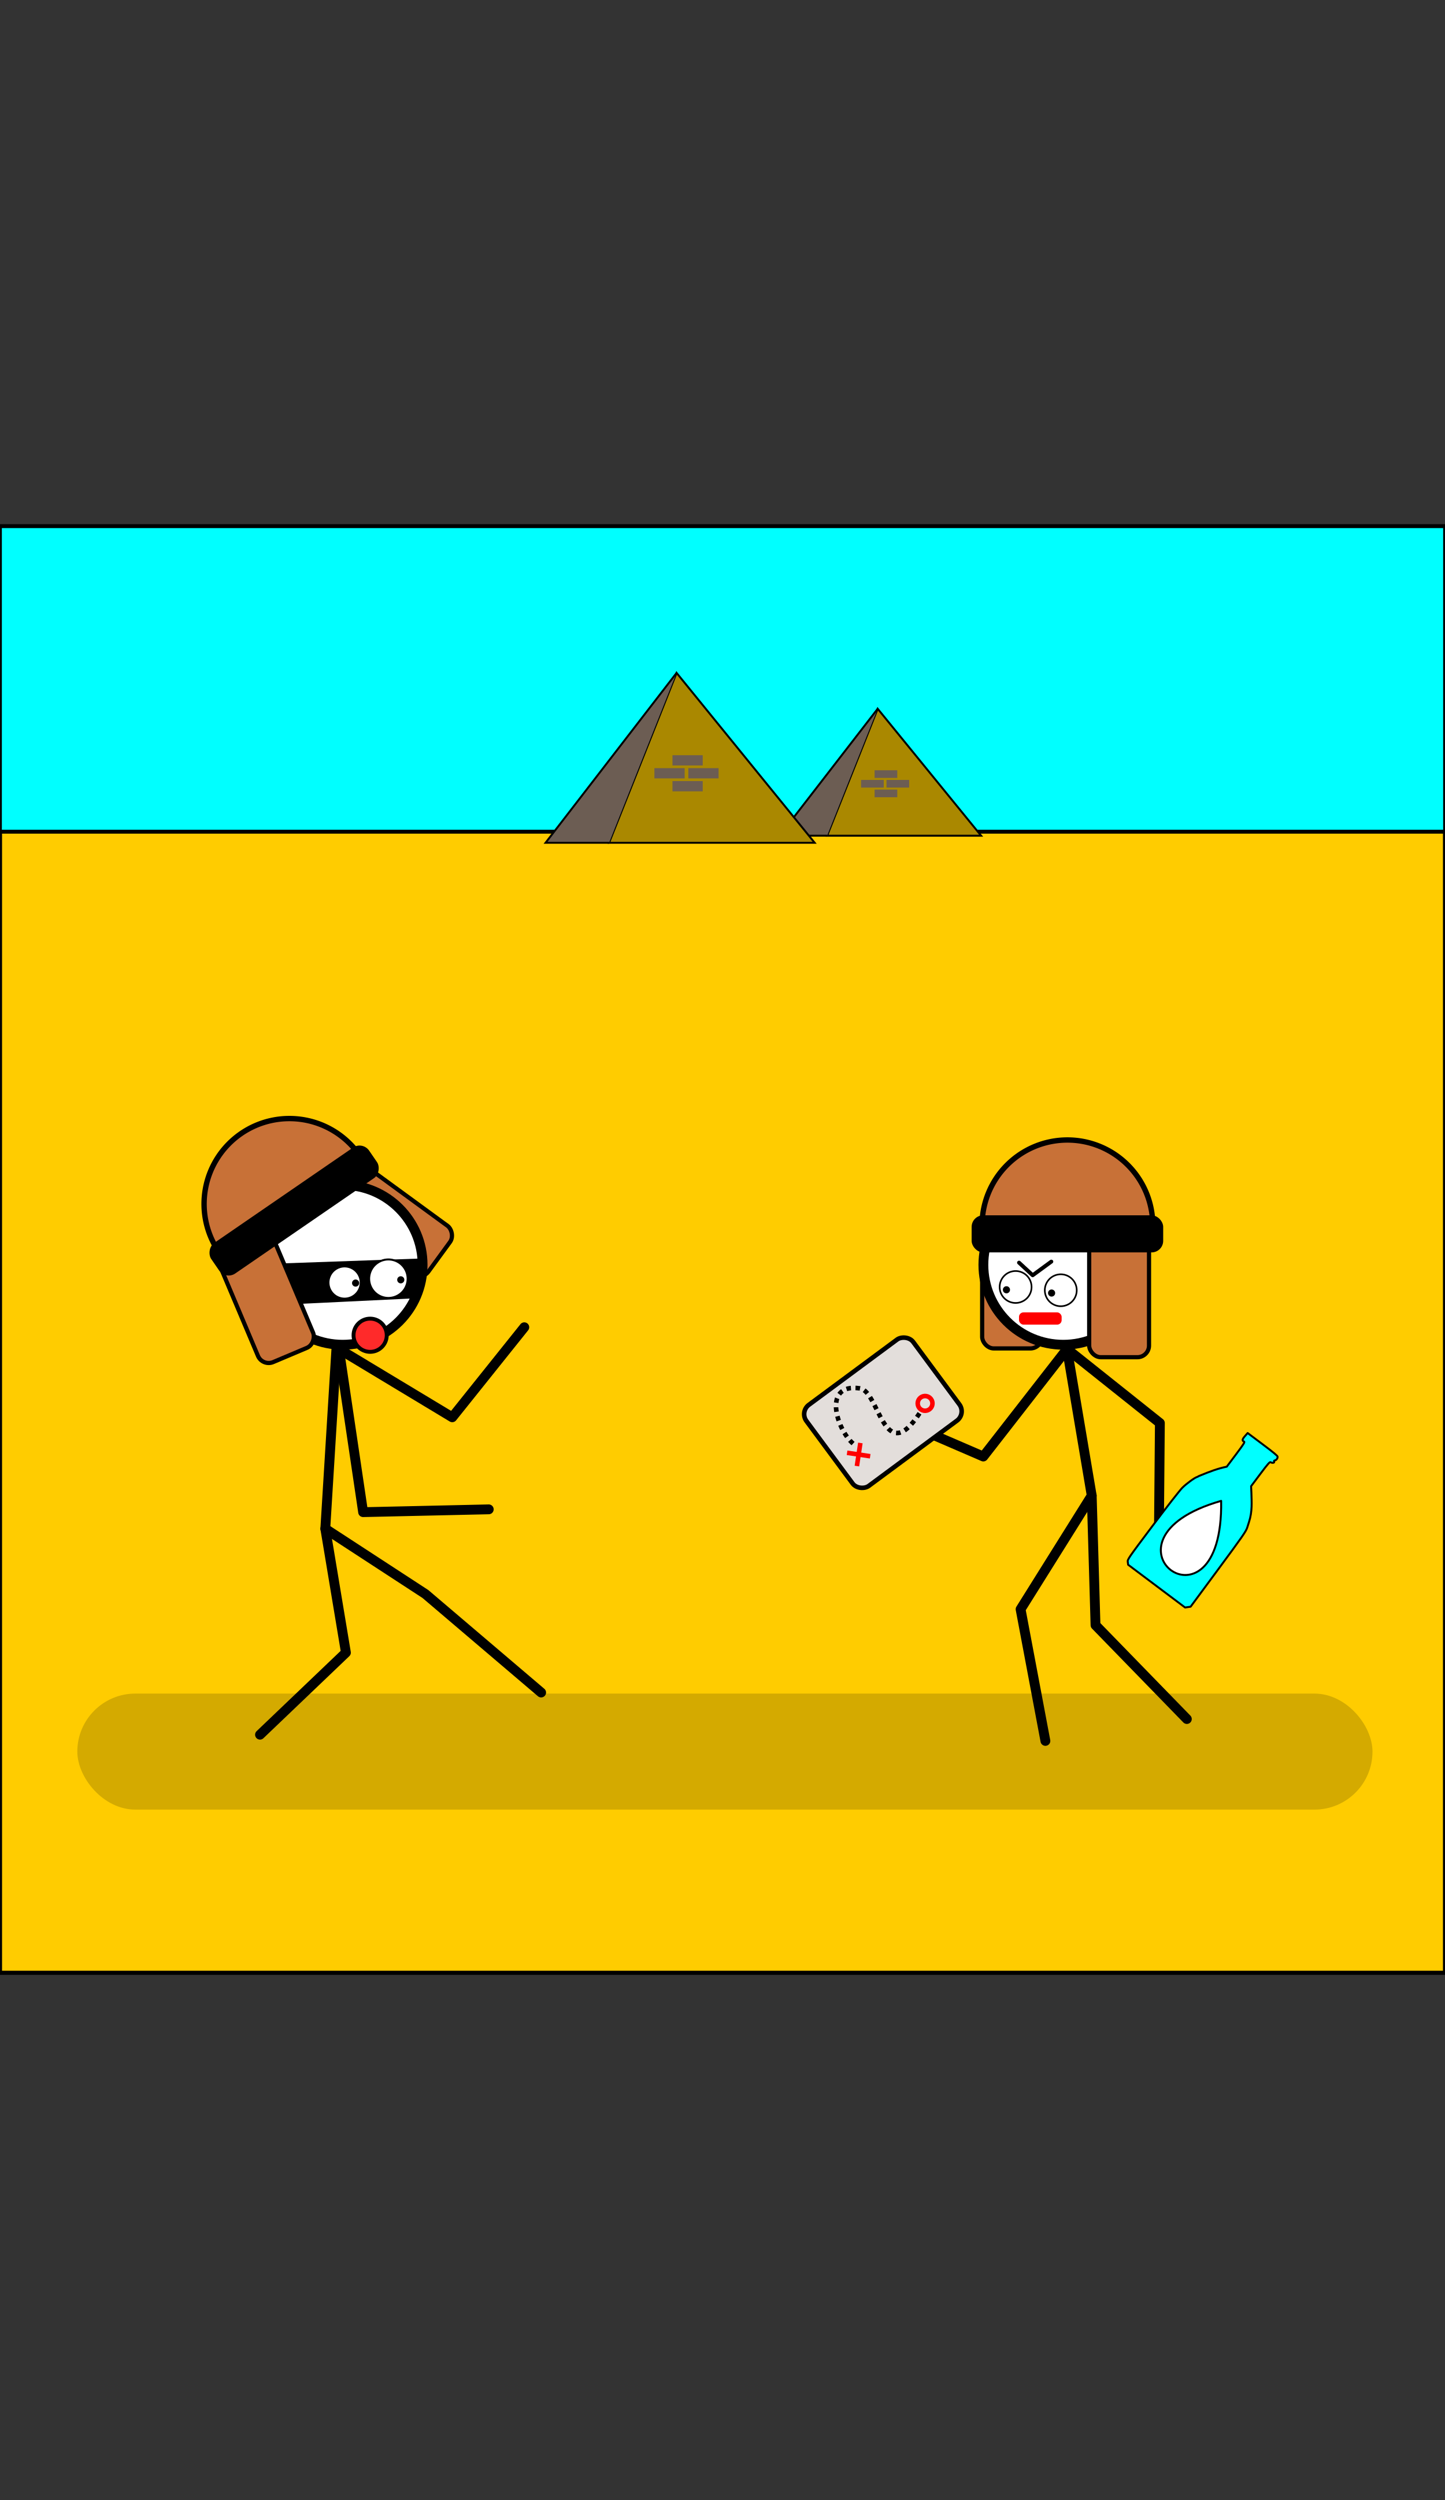 <?xml version="1.0" encoding="UTF-8" standalone="no"?>
<!-- Created with Inkscape (http://www.inkscape.org/) -->

<svg
   xmlns:dc="http://purl.org/dc/elements/1.1/"
   xmlns:cc="http://creativecommons.org/ns#"
   xmlns:rdf="http://www.w3.org/1999/02/22-rdf-syntax-ns#"
   xmlns:svg="http://www.w3.org/2000/svg"
   xmlns="http://www.w3.org/2000/svg"
   xmlns:sodipodi="http://sodipodi.sourceforge.net/DTD/sodipodi-0.dtd"
   xmlns:inkscape="http://www.inkscape.org/namespaces/inkscape"
   width="740"
   height="1280"
   version="1.1"
   viewBox="0 0 740 1280"
   xml:space="preserve"
   id="svg18"
   sodipodi:docname="level2lose.svg"
   inkscape:version="0.92.5 (2060ec1f9f, 2020-04-08)"><rect x="0" y="0" width="740" height="1280" fill="#333333" stroke="none"/><defs
     id="defs22" /><sodipodi:namedview
     pagecolor="#ffffff"
     bordercolor="#666666"
     borderopacity="1"
     objecttolerance="10"
     gridtolerance="10"
     guidetolerance="10"
     inkscape:pageopacity="0"
     inkscape:pageshadow="2"
     inkscape:window-width="1920"
     inkscape:window-height="986"
     id="namedview20"
     showgrid="false"
     inkscape:zoom="1"
     inkscape:cx="586.74525"
     inkscape:cy="623.82034"
     inkscape:window-x="1909"
     inkscape:window-y="49"
     inkscape:window-maximized="1"
     inkscape:current-layer="svg18"
     inkscape:snap-bbox="true"
     inkscape:bbox-paths="true"
     inkscape:snap-bbox-edge-midpoints="true"
     inkscape:bbox-nodes="true"
     inkscape:snap-bbox-midpoints="true"
     inkscape:object-paths="true"
     inkscape:object-nodes="true"
     inkscape:snap-intersection-paths="true"
     inkscape:snap-smooth-nodes="true"
     inkscape:snap-midpoints="true"
     inkscape:snap-center="true"
     inkscape:snap-page="true"
     inkscape:snap-text-baseline="true"
     inkscape:snap-object-midpoints="true"
     inkscape:snap-global="true"
     borderlayer="false"
     inkscape:pagecheckerboard="true" /><rect
     style="opacity:1;vector-effect:none;fill:#ffcc00;fill-opacity:1;stroke:#000000;stroke-width:2.097;stroke-linecap:round;stroke-linejoin:round;stroke-miterlimit:4;stroke-dasharray:none;stroke-dashoffset:0;stroke-opacity:1;paint-order:markers fill stroke"
     id="rect890"
     width="740"
     height="740"
     x="-3.8146973e-05"
     y="270" /><rect
     y="269.356"
     x="-0.049"
     height="156.435"
     width="740.097"
     id="rect1004"
     style="opacity:1;vector-effect:none;fill:#00ffff;fill-opacity:1;stroke:#000000;stroke-width:2;stroke-linecap:round;stroke-linejoin:round;stroke-miterlimit:4;stroke-dasharray:none;stroke-dashoffset:0;stroke-opacity:1;paint-order:markers fill stroke" /><rect
     rx="29.698"
     style="opacity:1;vector-effect:none;fill:#d4aa00;fill-opacity:1;stroke:none;stroke-width:1.8;stroke-linecap:round;stroke-linejoin:miter;stroke-miterlimit:4;stroke-dasharray:none;stroke-dashoffset:0;stroke-opacity:1;paint-order:normal"
     id="rect988"
     width="663.266"
     height="59.397"
     x="39.598"
     y="867.05"
     ry="29.698" /><rect
     transform="matrix(-0.59,0.808,0.808,0.59,0,0)"
     style="opacity:1;vector-effect:none;fill:#c87137;fill-opacity:1;stroke:#000000;stroke-width:2.145;stroke-linecap:butt;stroke-linejoin:miter;stroke-miterlimit:4;stroke-dasharray:none;stroke-dashoffset:0;stroke-opacity:1;paint-order:normal"
     id="rect930"
     width="30.641"
     height="59.902"
     x="371.51"
     y="500.933"
     ry="5.952" /><circle
     r="40.908"
     cy="647.548"
     cx="175.504"
     id="circle906-4-1"
     style="display:inline;fill:#ffffff;fill-opacity:1;stroke:#000000;stroke-width:5.029;stroke-linecap:round;stroke-linejoin:round;stroke-miterlimit:4;stroke-dasharray:none;stroke-dashoffset:0;stroke-opacity:1;paint-order:markers fill stroke" /><path
     inkscape:connector-curvature="0"
     sodipodi:nodetypes="cccccsc"
     id="path13849-7"
     d="m 134.335,647.588 81.564,-2.872 0.574,8.042 -3.446,11.488 -71.512,3.446 c 0,0 -5.17,-5.6 -5.17,-7.324 0,-1.723 -2.01,-12.78 -2.01,-12.78 z"
     style="fill:#000000;stroke:#000000;stroke-width:0.838px;stroke-linecap:butt;stroke-linejoin:miter;stroke-opacity:1" /><path
     sodipodi:nodetypes="cccc"
     inkscape:connector-curvature="0"
     id="path13052-4"
     d="m 172.294,690.156 -5.704,92.492 51.281,33.436 59.254,50.423"
     style="fill:none;stroke:#000000;stroke-width:5.029;stroke-linecap:round;stroke-linejoin:round;stroke-dasharray:none;stroke-opacity:1;paint-order:markers fill stroke" /><path
     sodipodi:nodetypes="ccc"
     inkscape:connector-curvature="0"
     id="path13054-4"
     d="m 166.59,782.648 10.561,63.435 -43.997,42.015"
     style="fill:none;stroke:#000000;stroke-width:5.029;stroke-linecap:round;stroke-linejoin:round;stroke-dasharray:none;stroke-opacity:1;paint-order:markers fill stroke" /><path
     sodipodi:nodetypes="ccc"
     inkscape:connector-curvature="0"
     id="path13851-1"
     d="M 173.581,690.642 231.606,725.599 268.5,679.5"
     style="opacity:1;fill:none;fill-opacity:1;stroke:#000000;stroke-width:5.029;stroke-linecap:round;stroke-linejoin:round;stroke-miterlimit:4;stroke-dasharray:none;stroke-dashoffset:0;stroke-opacity:1;paint-order:markers fill stroke" /><circle
     r="9.863"
     transform="rotate(-125.015)"
     cy="-212.733"
     cx="-650.287"
     id="circle1043-52-8"
     style="fill:#ffffff;fill-opacity:1;stroke:#000000;stroke-width:1.011;stroke-linecap:round;stroke-linejoin:round;stroke-miterlimit:4;stroke-dasharray:none;stroke-dashoffset:0;stroke-opacity:1;paint-order:markers fill stroke" /><circle
     r="1.828"
     cy="182.038"
     cx="-662.032"
     id="circle1045-0-9"
     style="fill:#000000;fill-opacity:1;stroke:none;stroke-width:0.838;stroke-linecap:round;stroke-linejoin:round;stroke-miterlimit:4;stroke-dasharray:none;stroke-dashoffset:0;stroke-opacity:1;paint-order:markers fill stroke"
     transform="rotate(-92.018)" /><circle
     style="fill:#ffffff;fill-opacity:1;stroke:#000000;stroke-width:0.838;stroke-linecap:round;stroke-linejoin:round;stroke-miterlimit:4;stroke-dasharray:none;stroke-dashoffset:0;stroke-opacity:1;paint-order:markers fill stroke"
     id="circle1532-3"
     cx="-639.015"
     cy="-232.231"
     transform="rotate(-125.015)"
     r="8.174" /><circle
     style="fill:#000000;fill-opacity:1;stroke:none;stroke-width:0.838;stroke-linecap:round;stroke-linejoin:round;stroke-miterlimit:4;stroke-dasharray:none;stroke-dashoffset:0;stroke-opacity:1;paint-order:markers fill stroke"
     id="circle1534-7"
     cx="-662.888"
     cy="158.867"
     r="1.828"
     transform="rotate(-92.018)" /><g
     id="g1024"
     transform="translate(-127.279)"><path
       style="fill:#aa8800;stroke:#000000;stroke-width:1px;stroke-linecap:butt;stroke-linejoin:miter;stroke-opacity:1"
       d="m 550.857,427.842 25.893,-64.985 52.965,64.985 z"
       id="path1006"
       inkscape:connector-curvature="0"
       sodipodi:nodetypes="cccc" /><path
       style="fill:#6c5d53;stroke:#000000;stroke-width:1px;stroke-linecap:butt;stroke-linejoin:miter;stroke-opacity:1"
       d="m 576.75,362.856 -50.257,64.985 h 24.364"
       id="path1008"
       inkscape:connector-curvature="0"
       sodipodi:nodetypes="ccc" /><rect
       style="opacity:1;vector-effect:none;fill:#6c5d53;fill-opacity:1;stroke:none;stroke-width:1.8;stroke-linecap:round;stroke-linejoin:miter;stroke-miterlimit:4;stroke-dasharray:none;stroke-dashoffset:0;stroke-opacity:1;paint-order:normal"
       id="rect1010"
       width="11.61"
       height="3.923"
       x="575.171"
       y="394.342" /><rect
       y="399.292"
       x="581.257"
       height="3.923"
       width="11.61"
       id="rect1012"
       style="opacity:1;vector-effect:none;fill:#6c5d53;fill-opacity:1;stroke:none;stroke-width:1.8;stroke-linecap:round;stroke-linejoin:miter;stroke-miterlimit:4;stroke-dasharray:none;stroke-dashoffset:0;stroke-opacity:1;paint-order:normal" /><rect
       style="opacity:1;vector-effect:none;fill:#6c5d53;fill-opacity:1;stroke:none;stroke-width:1.8;stroke-linecap:round;stroke-linejoin:miter;stroke-miterlimit:4;stroke-dasharray:none;stroke-dashoffset:0;stroke-opacity:1;paint-order:normal"
       id="rect1014"
       width="11.61"
       height="3.923"
       x="568.243"
       y="399.292" /><rect
       y="404.242"
       x="575.171"
       height="3.923"
       width="11.61"
       id="rect1016"
       style="opacity:1;vector-effect:none;fill:#6c5d53;fill-opacity:1;stroke:none;stroke-width:1.8;stroke-linecap:round;stroke-linejoin:miter;stroke-miterlimit:4;stroke-dasharray:none;stroke-dashoffset:0;stroke-opacity:1;paint-order:normal" /></g><g
     id="g1032"
     transform="translate(-127.279)"><path
       sodipodi:nodetypes="cccc"
       inkscape:connector-curvature="0"
       id="path990"
       d="m 439.193,431.472 34.569,-86.974 70.711,86.974 z"
       style="fill:#aa8800;stroke:#000000;stroke-width:1px;stroke-linecap:butt;stroke-linejoin:miter;stroke-opacity:1" /><path
       sodipodi:nodetypes="ccc"
       inkscape:connector-curvature="0"
       id="path992"
       d="m 473.762,344.498 -67.095,86.974 H 439.193"
       style="fill:#6c5d53;stroke:#000000;stroke-width:1px;stroke-linecap:butt;stroke-linejoin:miter;stroke-opacity:1" /><rect
       y="386.637"
       x="471.654"
       height="5.25"
       width="15.5"
       id="rect994"
       style="opacity:1;vector-effect:none;fill:#6c5d53;fill-opacity:1;stroke:none;stroke-width:1.8;stroke-linecap:round;stroke-linejoin:miter;stroke-miterlimit:4;stroke-dasharray:none;stroke-dashoffset:0;stroke-opacity:1;paint-order:normal" /><rect
       style="opacity:1;vector-effect:none;fill:#6c5d53;fill-opacity:1;stroke:none;stroke-width:1.8;stroke-linecap:round;stroke-linejoin:miter;stroke-miterlimit:4;stroke-dasharray:none;stroke-dashoffset:0;stroke-opacity:1;paint-order:normal"
       id="rect998"
       width="15.5"
       height="5.25"
       x="479.779"
       y="393.262" /><rect
       y="393.262"
       x="462.404"
       height="5.25"
       width="15.5"
       id="rect1000"
       style="opacity:1;vector-effect:none;fill:#6c5d53;fill-opacity:1;stroke:none;stroke-width:1.8;stroke-linecap:round;stroke-linejoin:miter;stroke-miterlimit:4;stroke-dasharray:none;stroke-dashoffset:0;stroke-opacity:1;paint-order:normal" /><rect
       style="opacity:1;vector-effect:none;fill:#6c5d53;fill-opacity:1;stroke:none;stroke-width:1.8;stroke-linecap:round;stroke-linejoin:miter;stroke-miterlimit:4;stroke-dasharray:none;stroke-dashoffset:0;stroke-opacity:1;paint-order:normal"
       id="rect1002"
       width="15.5"
       height="5.25"
       x="471.654"
       y="399.887" /></g><rect
     ry="5.952"
     y="630.445"
     x="502.975"
     height="59.902"
     width="30.641"
     id="rect1221"
     style="opacity:1;vector-effect:none;fill:#c87137;fill-opacity:1;stroke:#000000;stroke-width:2.145;stroke-linecap:butt;stroke-linejoin:miter;stroke-miterlimit:4;stroke-dasharray:none;stroke-dashoffset:0;stroke-opacity:1;paint-order:normal" /><circle
     style="display:inline;fill:#ffffff;fill-opacity:1;stroke:#000000;stroke-width:5.029;stroke-linecap:round;stroke-linejoin:round;stroke-miterlimit:4;stroke-dasharray:none;stroke-dashoffset:0;stroke-opacity:1;paint-order:markers fill stroke"
     id="circle1034"
     cx="-544.512"
     cy="647.548"
     r="40.908"
     transform="scale(-1,1)" /><path
     style="fill:none;stroke:#000000;stroke-width:5.029;stroke-linecap:round;stroke-linejoin:round;stroke-dasharray:none;stroke-opacity:1;paint-order:markers fill stroke"
     d="m 546.436,690.642 12.647,75.035 -36.432,58.185 12.711,67.423"
     id="path1038"
     inkscape:connector-curvature="0"
     sodipodi:nodetypes="cccc" /><path
     style="fill:none;stroke:#000000;stroke-width:5.029;stroke-linecap:round;stroke-linejoin:round;stroke-dasharray:none;stroke-opacity:1;paint-order:markers fill stroke"
     d="m 559.083,765.678 1.942,66.34 46.773,48.059"
     id="path1040"
     inkscape:connector-curvature="0"
     sodipodi:nodetypes="ccc" /><path
     style="opacity:1;fill:none;fill-opacity:1;stroke:#000000;stroke-width:5.029;stroke-linecap:round;stroke-linejoin:round;stroke-miterlimit:4;stroke-dasharray:none;stroke-dashoffset:0;stroke-opacity:1;paint-order:markers fill stroke"
     d="m 593.367,799.647 0.619,-71.117 -47.55,-37.888 -42.874,55.042 -51.461,-22.198"
     id="path1042"
     inkscape:connector-curvature="0"
     sodipodi:nodetypes="ccccc" /><circle
     style="fill:#ffffff;fill-opacity:1;stroke:#000000;stroke-width:0.838;stroke-linecap:round;stroke-linejoin:round;stroke-miterlimit:4;stroke-dasharray:none;stroke-dashoffset:0;stroke-opacity:1;paint-order:markers fill stroke"
     id="circle1044"
     cx="-241.034"
     cy="-803.979"
     transform="matrix(0.574,-0.819,-0.819,-0.574,0,0)"
     r="8.174" /><circle
     style="fill:#000000;fill-opacity:1;stroke:none;stroke-width:0.838;stroke-linecap:round;stroke-linejoin:round;stroke-miterlimit:4;stroke-dasharray:none;stroke-dashoffset:0;stroke-opacity:1;paint-order:markers fill stroke"
     id="circle1046"
     cx="-642.118"
     cy="-538.426"
     r="1.828"
     transform="matrix(0.035,-0.999,-0.999,-0.035,0,0)" /><circle
     r="8.174"
     transform="matrix(0.574,-0.819,-0.819,-0.574,0,0)"
     cy="-823.878"
     cx="-229.133"
     id="circle1052"
     style="fill:#ffffff;fill-opacity:1;stroke:#000000;stroke-width:0.838;stroke-linecap:round;stroke-linejoin:round;stroke-miterlimit:4;stroke-dasharray:none;stroke-dashoffset:0;stroke-opacity:1;paint-order:markers fill stroke" /><circle
     r="1.828"
     cy="-561.597"
     cx="-642.974"
     id="circle1054"
     style="fill:#000000;fill-opacity:1;stroke:none;stroke-width:0.838;stroke-linecap:round;stroke-linejoin:round;stroke-miterlimit:4;stroke-dasharray:none;stroke-dashoffset:0;stroke-opacity:1;paint-order:markers fill stroke"
     transform="matrix(0.035,-0.999,-0.999,-0.035,0,0)" /><g
     style="stroke-width:0.78"
     transform="matrix(1.284,0,0,1.279,298.735,-396.002)"
     id="g1096"><path
       style="fill:#00ffff;stroke:#000000;stroke-width:0.78;stroke-linejoin:round;stroke-miterlimit:4;stroke-dasharray:none;paint-order:markers fill stroke"
       d="m 650.641,781.51 c -0.747,-0.76 -0.758,-1.018 -0.755,-17.5 10e-4,-9.301 0.167,-17.899 0.372,-19.365 0.322,-2.301 1.493,-6.163 2.131,-7.029 0.119,-0.161 0.242,-0.431 0.274,-0.599 2.711,-4.597 4.434,-7.231 6.722,-9.814 0,-1.126 0.004,-1.995 0.004,-6.371 0,-4.958 -0.086,-5.951 -0.504,-5.822 -0.861,0.265 -1.146,-0.292 -1.016,-1.981 l 0.125,-1.626 h 7.417 c 5.497,0 7.51,0.095 7.777,0.366 0.452,0.459 0.466,1.43 0.027,1.878 -0.207,0.211 -0.181,0.415 0.068,0.539 0.506,0.25 -0.219,1.025 -0.959,1.025 -0.412,0 -0.504,1.128 -0.504,6.191 v 6.191 l 1.66,2.019 c 2.303,2.921 4.78,5.695 6.227,9.909 0.079,0.242 0.422,1.23 0.763,2.197 0.544,1.546 0.636,3.997 0.759,20.367 l 0.14,18.61 -0.78,0.794 -0.78,0.794 H 665.605 651.398 Z"
       id="path1092"
       inkscape:connector-curvature="0"
       sodipodi:nodetypes="ccscccssscscccsscccsscccccc" /><path
       style="fill:#ffffff;stroke:#000000;stroke-width:0.78;stroke-linecap:butt;stroke-linejoin:round;stroke-miterlimit:4;stroke-dasharray:none;stroke-opacity:1;paint-order:markers fill stroke"
       d="m 665.782,739.49 c -34.293,45.401 35.485,45.933 0,0 z"
       id="path1094"
       inkscape:connector-curvature="0"
       sodipodi:nodetypes="cc" /></g><path
     style="opacity:1;vector-effect:none;fill:#c87137;fill-opacity:1;stroke:#000000;stroke-width:2.743;stroke-linecap:butt;stroke-linejoin:miter;stroke-miterlimit:4;stroke-dasharray:none;stroke-dashoffset:0;stroke-opacity:1;paint-order:normal"
     d="m 546.633,583.631 a 43.709,43.709 0 0 0 -43.708,43.708 43.709,43.709 0 0 0 0.071,1.978 h 87.248 a 43.709,43.709 0 0 0 0.098,-1.978 43.709,43.709 0 0 0 -43.708,-43.708 z"
     id="path1181"
     inkscape:connector-curvature="0" /><rect
     style="opacity:1;vector-effect:none;fill:#c87137;fill-opacity:1;stroke:#000000;stroke-width:2.145;stroke-linecap:butt;stroke-linejoin:miter;stroke-miterlimit:4;stroke-dasharray:none;stroke-dashoffset:0;stroke-opacity:1;paint-order:normal"
     id="rect1186"
     width="30.641"
     height="59.902"
     x="557.785"
     y="634.937"
     ry="5.952" /><rect
     style="opacity:1;vector-effect:none;fill:#000000;fill-opacity:1;stroke:none;stroke-width:2.483;stroke-linecap:butt;stroke-linejoin:miter;stroke-miterlimit:4;stroke-dasharray:none;stroke-dashoffset:0;stroke-opacity:1;paint-order:normal"
     id="rect1179"
     width="98.098"
     height="18.987"
     x="497.584"
     y="622.197"
     ry="5.933" /><g
     id="g1228"
     transform="matrix(-0.694,-0.938,-0.938,0.694,1540.513,673.397)"><rect
       ry="5.085"
       y="746.102"
       x="498.305"
       height="58.305"
       width="44.237"
       id="rect1188"
       style="opacity:1;vector-effect:none;fill:#e3dedb;fill-opacity:1;stroke:#000000;stroke-width:2;stroke-linecap:butt;stroke-linejoin:miter;stroke-miterlimit:4;stroke-dasharray:none;stroke-dashoffset:0;stroke-opacity:1;paint-order:normal" /><path
       inkscape:connector-curvature="0"
       id="path1190"
       d="m 510.675,762.494 c -10.086,26.893 18.253,8.425 24.329,14.502 12.448,12.448 -10.217,19.507 -18.696,16.539"
       style="fill:none;stroke:#000000;stroke-width:2;stroke-linecap:butt;stroke-linejoin:miter;stroke-miterlimit:4;stroke-dasharray:2, 2;stroke-dashoffset:0;stroke-opacity:1" /><circle
       r="3.236"
       cy="757.939"
       cx="512.712"
       id="path1192"
       style="opacity:1;vector-effect:none;fill:none;fill-opacity:1;stroke:#ff0000;stroke-width:2;stroke-linecap:butt;stroke-linejoin:miter;stroke-miterlimit:4;stroke-dasharray:none;stroke-dashoffset:0;stroke-opacity:1;paint-order:normal" /><path
       inkscape:connector-curvature="0"
       id="path1194"
       d="m 508.398,791.102 7.251,7.251"
       style="opacity:1;vector-effect:none;fill:none;fill-opacity:1;stroke:#ff0000;stroke-width:2;stroke-linecap:butt;stroke-linejoin:miter;stroke-miterlimit:4;stroke-dasharray:none;stroke-dashoffset:0;stroke-opacity:1" /><path
       style="fill:none;stroke:#ff0000;stroke-width:2;stroke-linecap:butt;stroke-linejoin:miter;stroke-miterlimit:4;stroke-dasharray:none;stroke-opacity:1"
       d="m 515.649,791.102 -7.251,7.251"
       id="path1196"
       inkscape:connector-curvature="0" /></g><path
     inkscape:connector-curvature="0"
     id="path932"
     d="m 123.473,580.339 a 43.709,43.709 0 0 1 60.775,11.279 43.709,43.709 0 0 1 1.062,1.671 l -71.915,49.401 a 43.709,43.709 0 0 1 -1.201,-1.575 43.709,43.709 0 0 1 11.279,-60.775 z"
     style="opacity:1;vector-effect:none;fill:#c87137;fill-opacity:1;stroke:#000000;stroke-width:2.743;stroke-linecap:butt;stroke-linejoin:miter;stroke-miterlimit:4;stroke-dasharray:none;stroke-dashoffset:0;stroke-opacity:1;paint-order:normal" /><rect
     transform="matrix(-0.921,0.389,0.389,0.921,0,0)"
     ry="5.952"
     y="637.073"
     x="117.787"
     height="59.902"
     width="30.641"
     id="rect934"
     style="opacity:1;vector-effect:none;fill:#c87137;fill-opacity:1;stroke:#000000;stroke-width:2.145;stroke-linecap:butt;stroke-linejoin:miter;stroke-miterlimit:4;stroke-dasharray:none;stroke-dashoffset:0;stroke-opacity:1;paint-order:normal" /><rect
     transform="matrix(-0.824,0.566,0.566,0.824,0,0)"
     ry="5.933"
     y="586.828"
     x="177.772"
     height="18.987"
     width="98.098"
     id="rect936"
     style="opacity:1;vector-effect:none;fill:#000000;fill-opacity:1;stroke:none;stroke-width:2.483;stroke-linecap:butt;stroke-linejoin:miter;stroke-miterlimit:4;stroke-dasharray:none;stroke-dashoffset:0;stroke-opacity:1;paint-order:normal" /><circle
     style="opacity:1;vector-effect:none;fill:#ff2a2a;fill-opacity:1;stroke:#000000;stroke-width:2;stroke-linecap:round;stroke-linejoin:round;stroke-miterlimit:4;stroke-dasharray:none;stroke-dashoffset:0;stroke-opacity:1;paint-order:markers stroke fill"
     id="path915"
     cx="189.555"
     cy="683.593"
     r="8.5" /><path
     style="opacity:1;fill:none;fill-opacity:1;stroke:#000000;stroke-width:5.029;stroke-linecap:round;stroke-linejoin:round;stroke-miterlimit:4;stroke-dasharray:none;stroke-dashoffset:0;stroke-opacity:1;paint-order:markers fill stroke"
     d="m 250.3,772.725 -64.345,1.439 -12.374,-83.521"
     id="path883"
     inkscape:connector-curvature="0"
     sodipodi:nodetypes="ccc" /><path
     style="fill:none;stroke:#000000;stroke-width:2;stroke-linecap:round;stroke-linejoin:round;stroke-miterlimit:4;stroke-dasharray:none;stroke-opacity:1"
     d="m 521.86,646.432 6.983,6.452 9.546,-6.983"
     id="path909"
     inkscape:connector-curvature="0" /><rect
     style="opacity:1;vector-effect:none;fill:#ff0000;fill-opacity:1;stroke:none;stroke-width:2;stroke-linecap:round;stroke-linejoin:round;stroke-miterlimit:4;stroke-dasharray:none;stroke-dashoffset:0;stroke-opacity:1;paint-order:markers stroke fill"
     id="rect911"
     width="21.832"
     height="6.276"
     x="521.845"
     y="671.888"
     ry="2.298" /><g
     style="stroke-width:0.78"
     transform="matrix(1.027,0.771,-0.768,1.023,509.535,-501.424)"
     id="g1096-2"><path
       style="fill:#00ffff;stroke:#000000;stroke-width:0.78;stroke-linejoin:round;stroke-miterlimit:4;stroke-dasharray:none;paint-order:markers fill stroke"
       d="m 650.641,781.51 c -0.747,-0.76 -0.758,-1.018 -0.755,-17.5 10e-4,-9.301 0.167,-17.899 0.372,-19.365 0.322,-2.301 1.493,-6.163 2.131,-7.029 0.119,-0.161 0.242,-0.431 0.274,-0.599 2.711,-4.597 4.434,-7.231 6.722,-9.814 0,-1.126 0.004,-1.995 0.004,-6.371 0,-4.958 -0.086,-5.951 -0.504,-5.822 -0.861,0.265 -1.146,-0.292 -1.016,-1.981 l 0.125,-1.626 h 7.417 c 5.497,0 7.51,0.095 7.777,0.366 0.452,0.459 0.466,1.43 0.027,1.878 -0.207,0.211 -0.181,0.415 0.068,0.539 0.506,0.25 -0.219,1.025 -0.959,1.025 -0.412,0 -0.504,1.128 -0.504,6.191 v 6.191 l 1.66,2.019 c 2.303,2.921 4.78,5.695 6.227,9.909 0.079,0.242 0.422,1.23 0.763,2.197 0.544,1.546 0.636,3.997 0.759,20.367 l 0.14,18.61 -0.78,0.794 -0.78,0.794 H 665.605 651.398 Z"
       id="path1092-9"
       inkscape:connector-curvature="0"
       sodipodi:nodetypes="ccscccssscscccsscccsscccccc" /><path
       style="fill:#ffffff;stroke:#000000;stroke-width:0.78;stroke-linecap:butt;stroke-linejoin:round;stroke-miterlimit:4;stroke-dasharray:none;stroke-opacity:1;paint-order:markers fill stroke"
       d="m 665.782,739.49 c -34.293,45.401 35.485,45.933 0,0 z"
       id="path1094-2"
       inkscape:connector-curvature="0"
       sodipodi:nodetypes="cc" /></g></svg>